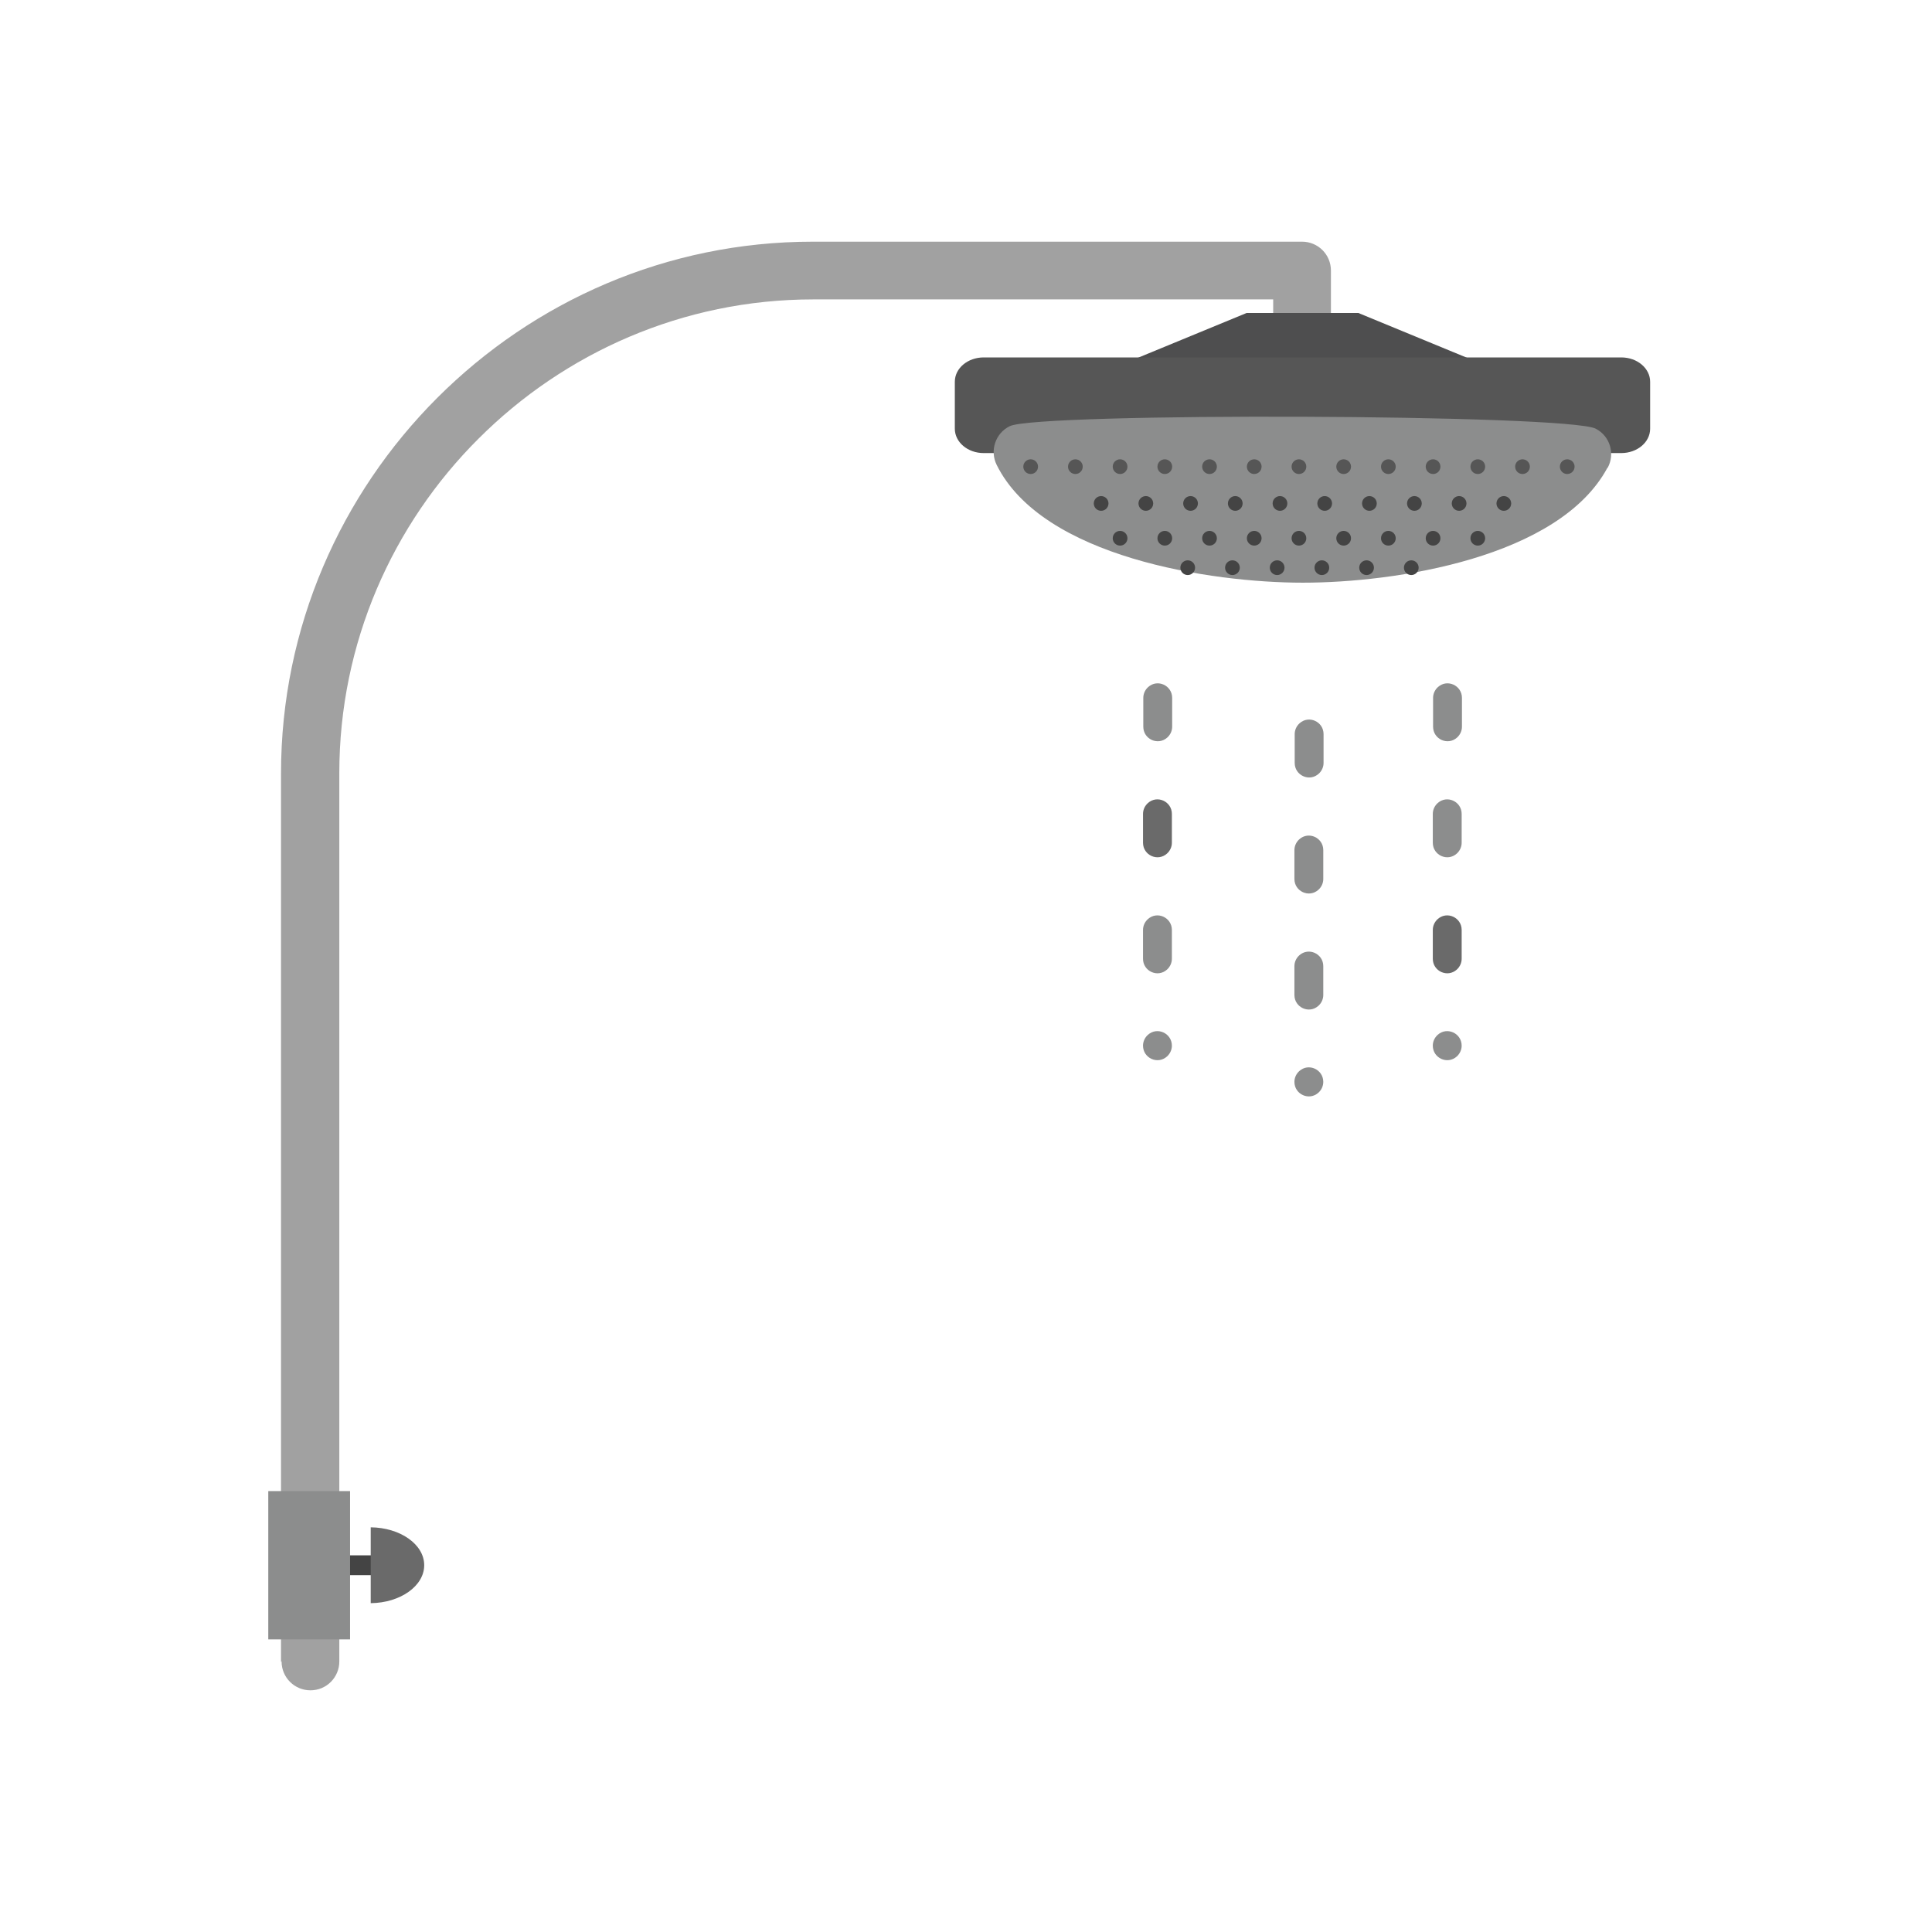 <?xml version="1.0" encoding="UTF-8"?>
<!DOCTYPE svg PUBLIC "-//W3C//DTD SVG 1.1//EN" "http://www.w3.org/Graphics/SVG/1.1/DTD/svg11.dtd">
<!-- Creator: CorelDRAW -->
<svg xmlns="http://www.w3.org/2000/svg" xml:space="preserve" width="6.827in" height="6.827in" style="shape-rendering:geometricPrecision; text-rendering:geometricPrecision; image-rendering:optimizeQuality; fill-rule:evenodd; clip-rule:evenodd"
viewBox="0 0 6.827 6.827"
 xmlns:xlink="http://www.w3.org/1999/xlink">
 <defs>
  <style type="text/css">
   <![CDATA[
    .fil8 {fill:none}
    .fil0 {fill:#444444}
    .fil4 {fill:#4E4E4F}
    .fil6 {fill:#565656}
    .fil7 {fill:#6A6A6A}
    .fil5 {fill:#565656;fill-rule:nonzero}
    .fil3 {fill:#6A6A6A;fill-rule:nonzero}
    .fil2 {fill:#8C8D8D;fill-rule:nonzero}
    .fil1 {fill:#A1A1A1;fill-rule:nonzero}
   ]]>
  </style>
 </defs>
 <g id="Layer_x0020_1">
  <g id="_537579720">
   <rect id="_537585240" class="fil0" x="1.191" y="5.496" width="0.133" height="0.07"/>
   <path id="_537585120" class="fil1" d="M0.995 5.871c0,0.057 0.046,0.102 0.102,0.102 0.057,0 0.102,-0.046 0.102,-0.102l0 -3.139c0,-0.46 0.188,-0.879 0.492,-1.182 0.303,-0.303 0.722,-0.492 1.182,-0.492l1.626 0 0 0.276c0,0.057 0.046,0.102 0.102,0.102 0.057,0 0.102,-0.046 0.102,-0.102l0 -0.378c0,-0.057 -0.046,-0.102 -0.102,-0.102l-1.729 0c-0.517,0 -0.986,0.211 -1.327,0.552 -0.34,0.34 -0.552,0.81 -0.552,1.327l0 3.139z"/>
   <polygon id="_537585600" class="fil2" points="1.237,5.793 1.237,5.269 0.948,5.269 0.948,5.793 "/>
   <path id="_537585456" class="fil2" d="M4.574 3.106c0,0.044 0.052,0.068 0.085,0.038 0.011,-0.01 0.017,-0.024 0.017,-0.038l0 -0.102c0,-0.044 -0.052,-0.068 -0.085,-0.038 -0.011,0.01 -0.017,0.024 -0.017,0.038l0 0.102z"/>
   <path id="_537585528" class="fil2" d="M4.574 3.516c0,0.044 0.052,0.068 0.085,0.038 0.011,-0.01 0.017,-0.024 0.017,-0.038l0 -0.102c0,-0.044 -0.052,-0.068 -0.085,-0.038 -0.011,0.01 -0.017,0.024 -0.017,0.038l0 0.102z"/>
   <path id="_537585504" class="fil2" d="M4.574 3.823c0,0.044 0.052,0.068 0.085,0.038 0.011,-0.01 0.017,-0.024 0.017,-0.038l0 -1.5748e-005c0,-0.044 -0.052,-0.068 -0.085,-0.038 -0.011,0.01 -0.017,0.024 -0.017,0.038l0 1.5748e-005z"/>
   <path id="_537585648" class="fil2" d="M4.677 2.594c0,-0.044 -0.052,-0.068 -0.085,-0.038 -0.011,0.01 -0.017,0.024 -0.017,0.038l0 0.102c0,0.044 0.052,0.068 0.085,0.038 0.011,-0.01 0.017,-0.024 0.017,-0.038l0 -0.102z"/>
   <path id="_537585312" class="fil2" d="M5.063 2.978c0,0.044 0.052,0.068 0.085,0.038 0.011,-0.01 0.017,-0.024 0.017,-0.038l0 -0.102c0,-0.044 -0.052,-0.068 -0.085,-0.038 -0.011,0.01 -0.017,0.024 -0.017,0.038l0 0.102z"/>
   <path id="_537585360" class="fil3" d="M5.063 3.388c0,0.044 0.052,0.068 0.085,0.038 0.011,-0.01 0.017,-0.024 0.017,-0.038l0 -0.102c0,-0.044 -0.052,-0.068 -0.085,-0.038 -0.011,0.01 -0.017,0.024 -0.017,0.038l0 0.102z"/>
   <path id="_537584376" class="fil2" d="M5.063 3.695c0,0.044 0.052,0.068 0.085,0.038 0.011,-0.01 0.017,-0.024 0.017,-0.038l0 -1.5748e-005c0,-0.044 -0.052,-0.068 -0.085,-0.038 -0.011,0.01 -0.017,0.024 -0.017,0.038l0 1.5748e-005z"/>
   <path id="_537584808" class="fil2" d="M5.166 2.466c0,-0.044 -0.052,-0.068 -0.085,-0.038 -0.011,0.01 -0.017,0.024 -0.017,0.038l0 0.102c0,0.044 0.052,0.068 0.085,0.038 0.011,-0.01 0.017,-0.024 0.017,-0.038l0 -0.102z"/>
   <path id="_537584568" class="fil3" d="M4.039 2.978c0,0.044 0.052,0.068 0.085,0.038 0.011,-0.01 0.017,-0.024 0.017,-0.038l0 -0.102c0,-0.044 -0.052,-0.068 -0.085,-0.038 -0.011,0.01 -0.017,0.024 -0.017,0.038l0 0.102z"/>
   <path id="_537584544" class="fil2" d="M4.039 3.388c0,0.044 0.052,0.068 0.085,0.038 0.011,-0.01 0.017,-0.024 0.017,-0.038l0 -0.102c0,-0.044 -0.052,-0.068 -0.085,-0.038 -0.011,0.01 -0.017,0.024 -0.017,0.038l0 0.102z"/>
   <path id="_537584784" class="fil2" d="M4.039 3.695c0,0.044 0.052,0.068 0.085,0.038 0.011,-0.01 0.017,-0.024 0.017,-0.038l0 -1.5748e-005c0,-0.044 -0.052,-0.068 -0.085,-0.038 -0.011,0.01 -0.017,0.024 -0.017,0.038l0 1.5748e-005z"/>
   <path id="_537584880" class="fil2" d="M4.142 2.466c0,-0.044 -0.052,-0.068 -0.085,-0.038 -0.011,0.01 -0.017,0.024 -0.017,0.038l0 0.102c0,0.044 0.052,0.068 0.085,0.038 0.011,-0.01 0.017,-0.024 0.017,-0.038l0 -0.102z"/>
   <polygon id="_537584736" class="fil4" points="4.602,1.106 4.405,1.106 3.944,1.296 4.602,1.296 5.261,1.296 4.8,1.106 "/>
   <path id="_537584832" class="fil5" d="M3.476 1.263l2.253 0c0.057,0 0.102,0.039 0.102,0.086l0 0.166c0,0.048 -0.046,0.086 -0.102,0.086l-2.253 0c-0.057,0 -0.102,-0.039 -0.102,-0.086l0 -0.166c0,-0.048 0.046,-0.086 0.102,-0.086z"/>
   <path id="_537584472" class="fil2" d="M5.681 1.653c0.027,-0.05 0.008,-0.112 -0.042,-0.138 -0.097,-0.052 -1.973,-0.058 -2.071,-0.009 -0.051,0.025 -0.071,0.087 -0.046,0.137 0.162,0.326 0.757,0.416 1.082,0.416 0.326,0 0.905,-0.088 1.076,-0.406z"/>
   <g>
    <circle id="_537583680" class="fil6" cx="3.642" cy="1.649" r="0.026"/>
    <circle id="_537583848" class="fil6" cx="3.8" cy="1.649" r="0.026"/>
    <circle id="_537583608" class="fil6" cx="3.958" cy="1.649" r="0.026"/>
    <circle id="_537584256" class="fil6" cx="4.116" cy="1.649" r="0.026"/>
    <circle id="_537583920" class="fil6" cx="4.274" cy="1.649" r="0.026"/>
    <circle id="_537584160" class="fil6" cx="4.432" cy="1.649" r="0.026"/>
    <circle id="_537584208" class="fil6" cx="4.59" cy="1.649" r="0.026"/>
    <circle id="_537583704" class="fil6" cx="4.748" cy="1.649" r="0.026"/>
    <circle id="_537582744" class="fil6" cx="4.906" cy="1.649" r="0.026"/>
    <circle id="_537583224" class="fil6" cx="5.064" cy="1.649" r="0.026"/>
    <circle id="_537582768" class="fil6" cx="5.222" cy="1.649" r="0.026"/>
    <circle id="_537583296" class="fil6" cx="5.38" cy="1.649" r="0.026"/>
    <circle id="_537583440" class="fil6" cx="5.538" cy="1.649" r="0.026"/>
   </g>
   <g>
    <circle id="_537583416" class="fil0" cx="3.891" cy="1.779" r="0.026"/>
    <circle id="_537583320" class="fil0" cx="4.049" cy="1.779" r="0.026"/>
    <circle id="_537582288" class="fil0" cx="4.207" cy="1.779" r="0.026"/>
    <circle id="_537582096" class="fil0" cx="4.365" cy="1.779" r="0.026"/>
    <circle id="_537581976" class="fil0" cx="4.523" cy="1.779" r="0.026"/>
    <circle id="_537582456" class="fil0" cx="4.681" cy="1.779" r="0.026"/>
    <circle id="_537582408" class="fil0" cx="4.839" cy="1.779" r="0.026"/>
    <circle id="_537582144" class="fil0" cx="4.998" cy="1.779" r="0.026"/>
    <circle id="_537582000" class="fil0" cx="5.156" cy="1.779" r="0.026"/>
    <circle id="_537582648" class="fil0" cx="5.314" cy="1.779" r="0.026"/>
   </g>
   <g>
    <circle id="_537581856" class="fil0" cx="3.958" cy="1.902" r="0.026"/>
    <circle id="_537581304" class="fil0" cx="4.116" cy="1.902" r="0.026"/>
    <circle id="_537581592" class="fil0" cx="4.274" cy="1.902" r="0.026"/>
    <circle id="_537581952" class="fil0" cx="4.432" cy="1.902" r="0.026"/>
    <circle id="_537581328" class="fil0" cx="4.59" cy="1.902" r="0.026"/>
    <circle id="_537581520" class="fil0" cx="4.748" cy="1.902" r="0.026"/>
    <circle id="_537581616" class="fil0" cx="4.906" cy="1.902" r="0.026"/>
    <circle id="_537581448" class="fil0" cx="5.064" cy="1.902" r="0.026"/>
    <circle id="_537581064" class="fil0" cx="5.222" cy="1.902" r="0.026"/>
   </g>
   <g>
    <circle id="_537580584" class="fil0" cx="4.197" cy="2.006" r="0.026"/>
    <circle id="_537580560" class="fil0" cx="4.355" cy="2.006" r="0.026"/>
    <circle id="_537581040" class="fil0" cx="4.513" cy="2.006" r="0.026"/>
    <circle id="_537580752" class="fil0" cx="4.671" cy="2.006" r="0.026"/>
    <circle id="_537580656" class="fil0" cx="4.829" cy="2.006" r="0.026"/>
    <circle id="_537580152" class="fil0" cx="4.987" cy="2.006" r="0.026"/>
   </g>
   <path id="_537579696" class="fil7" d="M1.31 5.397c0.104,0.001 0.189,0.06 0.189,0.134 0,0.073 -0.084,0.133 -0.189,0.134l0 -0.268z"/>
  </g>
  <rect class="fil8" width="6.827" height="6.827"/>
 </g>
</svg>
